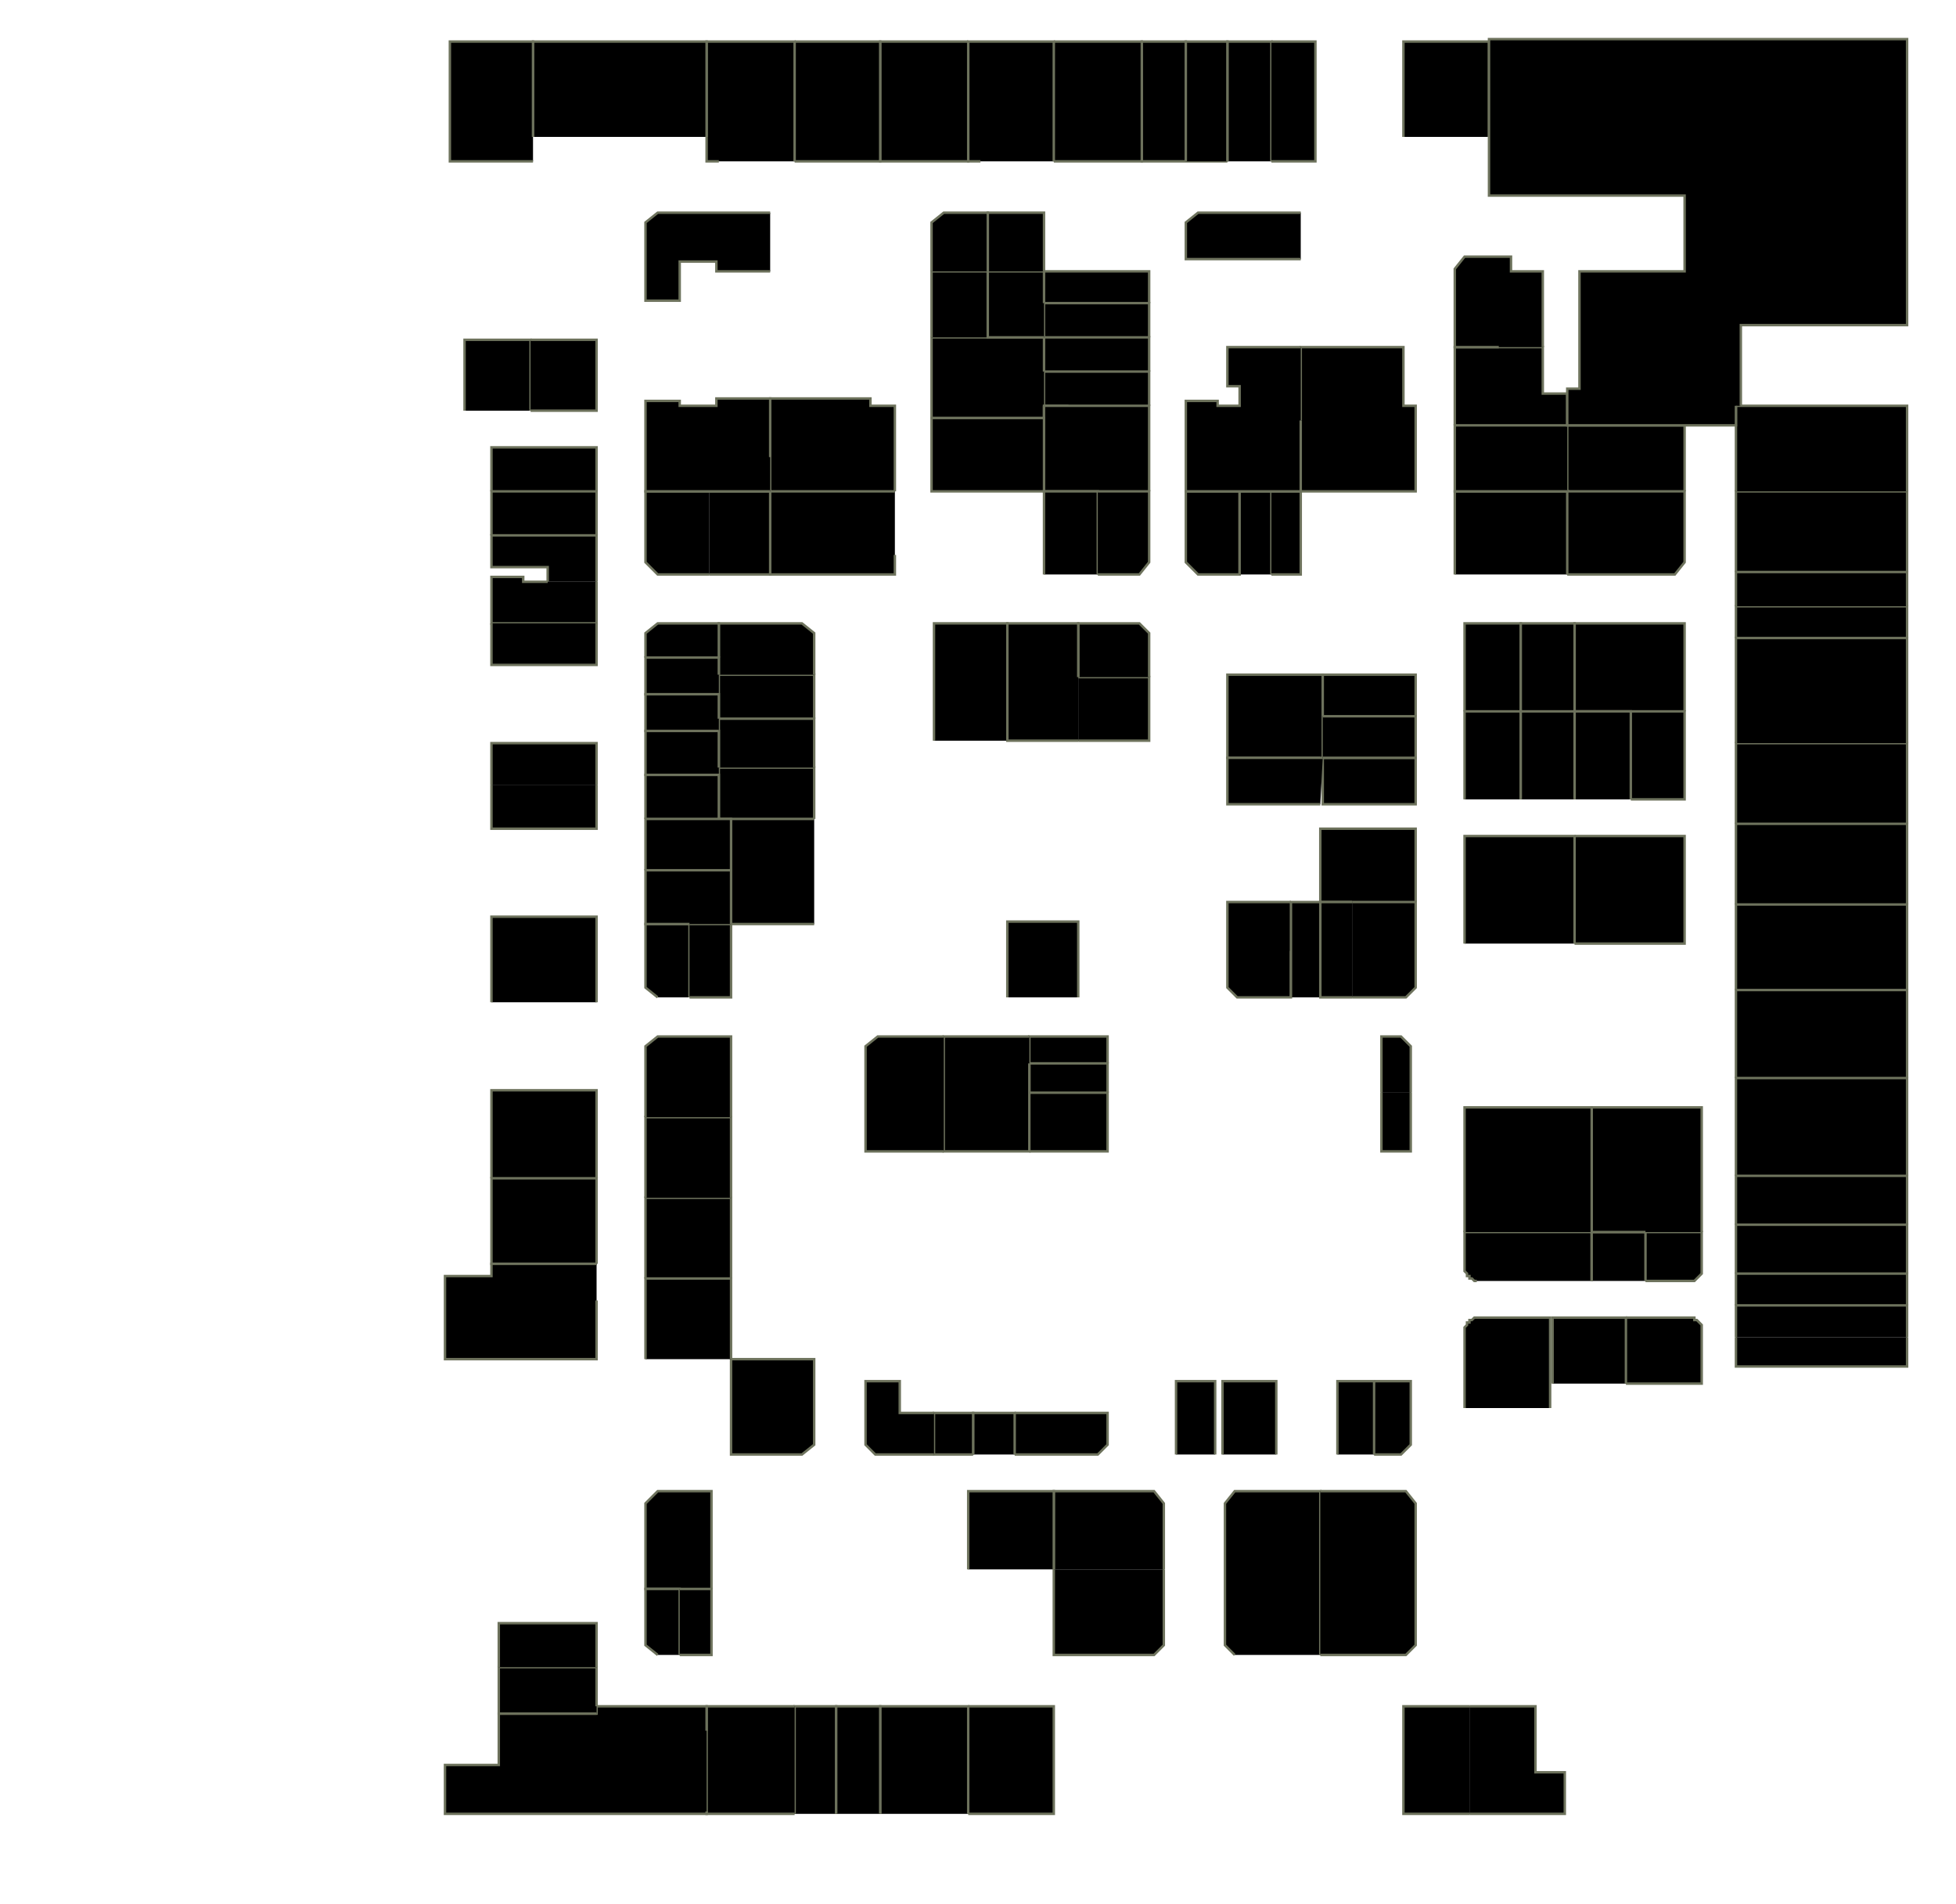 <?xml version="1.0" encoding="utf-8" ?>
<svg baseProfile="full" height="779" version="1.1" width="800" xmlns="http://www.w3.org/2000/svg" xmlns:ev="http://www.w3.org/2001/xml-events" xmlns:xlink="http://www.w3.org/1999/xlink"><defs /><g id="0A06" stroke="red"><polyline points="595,174 595,174 595,142 613,142 631,142 631,161 641,161 641,174" stroke="#6d725c" /></g><g id="0A08" stroke="red"><polyline points="613,142 595,142 595,110 599,105 618,105 618,111 631,111 631,142 631,142" stroke="#6d725c" /></g><g id="0A09" stroke="red"><polyline points="574,56 574,17 609,17 609,56" stroke="#6d725c" /></g><g id="0A13A" stroke="red"><polyline points="502,66 502,17 502,17 520,17 520,66" stroke="#6d725c" /></g><g id="0A13B" stroke="red"><polyline points="520,17 538,17 538,66 520,66" stroke="#6d725c" /></g><g id="0A14" stroke="red"><polyline points="532,106 485,106 485,91 490,87 532,87" stroke="#6d725c" /></g><g id="0A15" stroke="red"><polyline points="502,66 467,66 467,17 485,17 485,66 502,66" stroke="#6d725c" /></g><g id="0A16" stroke="red"><polyline points="485,66 485,17 502,17 502,66" stroke="#6d725c" /></g><g id="0A17" stroke="red"><polyline points="431,17 467,17 467,66 436,66 431,66" stroke="#6d725c" /></g><g id="0A20A" stroke="red"><polyline points="427,124 427,111 470,111 470,124" stroke="#6d725c" /></g><g id="0A20B" stroke="red"><polyline points="427,138 427,124 470,124 470,138" stroke="#6d725c" /></g><g id="0A22" stroke="red"><polyline points="427,152 427,138 470,138 470,152" stroke="#6d725c" /></g><g id="0A22A" stroke="red"><polyline points="437,166 427,166 427,152 470,152 470,166" stroke="#6d725c" /></g><g id="0A24" stroke="red"><polyline points="427,166 427,171 381,171 381,138 404,138 427,138 427,152" stroke="#6d725c" /></g><g id="0A26" stroke="red"><polyline points="381,138 381,111 404,111 404,138" stroke="#6d725c" /></g><g id="0A26A" stroke="red"><polyline points="427,138 404,138 404,111 427,111 427,124" stroke="#6d725c" /></g><g id="0A27" stroke="red"><polyline points="401,66 396,66 396,66 396,66 396,17 431,17 431,66" stroke="#6d725c" /></g><g id="0A28A" stroke="red"><polyline points="404,111 404,87 427,87 427,111" stroke="#6d725c" /></g><g id="0A28B" stroke="red"><polyline points="381,111 381,91 386,87 404,87 404,111" stroke="#6d725c" /></g><g id="0A29" stroke="red"><polyline points="396,17 396,66 360,66 360,56 360,17 396,17 396,17" stroke="#6d725c" /></g><g id="0A31" stroke="red"><polyline points="325,17 360,17 360,66 330,66 325,66" stroke="#6d725c" /></g><g id="0A33" stroke="red"><polyline points="294,66 289,66 289,56 289,17 325,17 325,66" stroke="#6d725c" /></g><g id="0A34" stroke="red"><polyline points="315,111 293,111 293,107 278,107 278,123 264,123 264,91 269,87 315,87" stroke="#6d725c" /></g><g id="0A35" stroke="red"><polyline points="218,56 218,17 289,17 289,56" stroke="#6d725c" /></g><g id="0A36" stroke="red"><polyline points="190,168 190,139 217,139 217,168" stroke="#6d725c" /></g><g id="0A37" stroke="red"><polyline points="218,66 184,66 184,17 218,17 218,56" stroke="#6d725c" /></g><g id="0A38" stroke="red"><polyline points="217,139 244,139 244,168 217,168" stroke="#6d725c" /></g><g id="0B01" stroke="red"><polyline points="710,234 710,201 780,201 780,234" stroke="#6d725c" /></g><g id="0B02" stroke="red"><polyline points="710,261 710,248 780,248 780,261" stroke="#6d725c" /></g><g id="0B02A" stroke="red"><polyline points="710,248 710,234 780,234 780,248" stroke="#6d725c" /></g><g id="0B03" stroke="red"><polyline points="710,201 710,174 710,166 712,166 780,166 780,201" stroke="#6d725c" /></g><g id="0B04" stroke="red"><polyline points="667,291 644,291 644,255 689,255 689,291" stroke="#6d725c" /></g><g id="0B05" stroke="red"><polyline points="642,201 641,201 641,174 689,174 689,201" stroke="#6d725c" /></g><g id="0B06" stroke="red"><polyline points="599,291 599,255 622,255 622,291" stroke="#6d725c" /></g><g id="0B07" stroke="red"><polyline points="641,201 642,201 689,201 689,230 685,235 641,235" stroke="#6d725c" /></g><g id="0B08" stroke="red"><polyline points="622,291 622,255 644,255 644,291" stroke="#6d725c" /></g><g id="0B09" stroke="red"><polyline points="595,235 595,201 641,201 641,235" stroke="#6d725c" /></g><g id="0B11" stroke="red"><polyline points="641,201 595,201 595,174 641,174 641,174" stroke="#6d725c" /></g><g id="0B13" stroke="red"><polyline points="532,172 532,142 532,142 574,142 574,158 574,166 579,166 579,201 532,201" stroke="#6d725c" /></g><g id="0B17" stroke="red"><polyline points="507,201 507,218 507,235 507,235 490,235 485,230 485,201 507,201 507,201" stroke="#6d725c" /></g><g id="0B17A" stroke="red"><polyline points="507,235 507,218 507,201 520,201 520,235" stroke="#6d725c" /></g><g id="0B18" stroke="red"><polyline points="520,201 532,201 532,235 520,235" stroke="#6d725c" /></g><g id="0B19" stroke="red"><polyline points="532,172 532,172 532,201 507,201 485,201 485,164 498,164 498,166 507,166 507,158 502,158 502,142 532,142" stroke="#6d725c" /></g><g id="0B20" stroke="red"><polyline points="540,310 510,310 502,310 502,299 502,276 541,276 541,276 541,310" stroke="#6d725c" /></g><g id="0B21" stroke="red"><polyline points="449,201 427,201 427,171 427,166 437,166 470,166 470,201" stroke="#6d725c" /></g><g id="0B22" stroke="red"><polyline points="441,277 470,277 470,303 441,303" stroke="#6d725c" /></g><g id="0B23" stroke="red"><polyline points="427,235 427,201 449,201 449,235" stroke="#6d725c" /></g><g id="0B24" stroke="red"><polyline points="441,277 441,255 466,255 470,259 470,277" stroke="#6d725c" /></g><g id="0B25" stroke="red"><polyline points="449,201 470,201 470,230 466,235 449,235" stroke="#6d725c" /></g><g id="0B26" stroke="red"><polyline points="441,303 412,303 412,255 441,255 441,277" stroke="#6d725c" /></g><g id="0B27" stroke="red"><polyline points="427,201 381,201 381,171 427,171 427,201" stroke="#6d725c" /></g><g id="0B28" stroke="red"><polyline points="382,303 382,255 412,255 412,303" stroke="#6d725c" /></g><g id="0B29" stroke="red"><polyline points="315,201 315,201 315,187 315,163 356,163 356,166 366,166 366,201" stroke="#6d725c" /></g><g id="0B30" stroke="red"><polyline points="294,294 294,284 294,276 333,276 333,294" stroke="#6d725c" /></g><g id="0B31" stroke="red"><polyline points="366,227 366,235 315,235 315,201 366,201" stroke="#6d725c" /></g><g id="0B32" stroke="red"><polyline points="294,276 294,269 294,255 328,255 333,259 333,276" stroke="#6d725c" /></g><g id="0B33A" stroke="red"><polyline points="290,235 269,235 264,230 264,201 290,201" stroke="#6d725c" /></g><g id="0B33B" stroke="red"><polyline points="290,201 315,201 315,235 290,235" stroke="#6d725c" /></g><g id="0B34A" stroke="red"><polyline points="299,335 294,335 294,317 294,314 333,314 333,335" stroke="#6d725c" /></g><g id="0B34B" stroke="red"><polyline points="294,314 294,299 294,294 333,294 333,314" stroke="#6d725c" /></g><g id="0B35" stroke="red"><polyline points="315,201 264,201 264,164 278,164 278,166 293,166 293,163 315,163 315,187" stroke="#6d725c" /></g><g id="0B36" stroke="red"><polyline points="294,317 264,317 264,299 294,299 294,314" stroke="#6d725c" /></g><g id="0B36A" stroke="red"><polyline points="264,335 264,317 294,317 294,335" stroke="#6d725c" /></g><g id="0B37" stroke="red"><polyline points="201,201 201,183 244,183 244,201" stroke="#6d725c" /></g><g id="0B37A" stroke="red"><polyline points="201,219 201,201 244,201 244,219" stroke="#6d725c" /></g><g id="0B37B" stroke="red"><polyline points="224,238 224,232 201,232 201,219 244,219 244,238 244,238" stroke="#6d725c" /></g><g id="0B38" stroke="red"><polyline points="264,269 264,259 269,255 294,255 294,269" stroke="#6d725c" /></g><g id="0B38A" stroke="red"><polyline points="294,284 264,284 264,269 294,269 294,276" stroke="#6d725c" /></g><g id="0B38B" stroke="red"><polyline points="294,299 264,299 264,284 294,284 294,294" stroke="#6d725c" /></g><g id="0B39A" stroke="red"><polyline points="244,238 244,255 201,255 201,236 214,236 214,238 224,238" stroke="#6d725c" /></g><g id="0B39B" stroke="red"><polyline points="244,255 244,272 201,272 201,255" stroke="#6d725c" /></g><g id="0B41" stroke="red"><polyline points="244,321 244,339 201,339 201,321" stroke="#6d725c" /></g><g id="0B43" stroke="red"><polyline points="201,321 201,304 244,304 244,321" stroke="#6d725c" /></g><g id="0C01" stroke="red"><polyline points="710,337 710,304 780,304 780,337" stroke="#6d725c" /></g><g id="0C02" stroke="red"><polyline points="710,370 710,337 780,337 780,370" stroke="#6d725c" /></g><g id="0C03" stroke="red"><polyline points="710,405 710,370 780,370 780,370 780,405 780,405" stroke="#6d725c" /></g><g id="0C04" stroke="red"><polyline points="644,342 689,342 689,386 644,386" stroke="#6d725c" /></g><g id="0C05" stroke="red"><polyline points="667,291 689,291 689,327 667,327" stroke="#6d725c" /></g><g id="0C06" stroke="red"><polyline points="599,386 599,342 644,342 644,386" stroke="#6d725c" /></g><g id="0C07" stroke="red"><polyline points="560,310 579,310 579,329 560,329" stroke="#6d725c" /></g><g id="0C07A" stroke="red"><polyline points="560,329 541,329 541,310 560,310 560,310" stroke="#6d725c" /></g><g id="0C08" stroke="red"><polyline points="553,369 540,369 540,339 579,339 579,369" stroke="#6d725c" /></g><g id="0C09" stroke="red"><polyline points="540,329 502,329 502,310 541,310" stroke="#6d725c" /></g><g id="0D01" stroke="red"><polyline points="673,504 696,504 696,519 696,520 696,520 696,521 695,522 695,522 694,523 694,523 693,524 692,524 691,524 673,524" stroke="#6d725c" /></g><g id="0D02" stroke="red"><polyline points="710,304 710,261 780,261 780,261 780,304" stroke="#6d725c" /></g><g id="0D03" stroke="red"><polyline points="604,524 603,524 603,524 602,523 601,523 601,522 600,522 600,521 599,520 599,520 599,519 599,504 651,504 651,524" stroke="#6d725c" /></g><g id="0D04" stroke="red"><polyline points="644,327 644,291 667,291 667,327" stroke="#6d725c" /></g><g id="0D05" stroke="red"><polyline points="651,524 651,504 673,504 673,524" stroke="#6d725c" /></g><g id="0D06" stroke="red"><polyline points="673,504 651,504 651,453 696,453 696,504" stroke="#6d725c" /></g><g id="0D07" stroke="red"><polyline points="599,327 599,291 622,291 622,327" stroke="#6d725c" /></g><g id="0D08" stroke="red"><polyline points="599,504 599,453 651,453 651,504" stroke="#6d725c" /></g><g id="0D09" stroke="red"><polyline points="622,327 622,291 644,291 644,327" stroke="#6d725c" /></g><g id="0D10A" stroke="red"><polyline points="565,447 565,424 573,424 577,428 577,447" stroke="#6d725c" /></g><g id="0D10B" stroke="red"><polyline points="577,447 577,471 565,471 565,447" stroke="#6d725c" /></g><g id="0D11" stroke="red"><polyline points="553,369 579,369 579,404 575,408 553,408" stroke="#6d725c" /></g><g id="0D12" stroke="red"><polyline points="553,408 540,408 540,369 540,369 540,369 553,369" stroke="#6d725c" /></g><g id="0D13" stroke="red"><polyline points="528,389 528,408 506,408 502,404 502,369 528,369" stroke="#6d725c" /></g><g id="0D14A" stroke="red"><polyline points="541,293 541,276 579,276 579,293" stroke="#6d725c" /></g><g id="0D14B" stroke="red"><polyline points="541,293 541,293 579,293 579,293 579,310 541,310" stroke="#6d725c" /></g><g id="0D15" stroke="red"><polyline points="528,408 528,389 528,369 540,369 540,408" stroke="#6d725c" /></g><g id="0D16A" stroke="red"><polyline points="421,435 421,424 453,424 453,435" stroke="#6d725c" /></g><g id="0D16B" stroke="red"><polyline points="421,447 421,435 453,435 453,447" stroke="#6d725c" /></g><g id="0D16C" stroke="red"><polyline points="421,447 453,447 453,471 421,471" stroke="#6d725c" /></g><g id="0D17" stroke="red"><polyline points="412,408 412,377 424,377 438,377 441,377 441,408" stroke="#6d725c" /></g><g id="0D18" stroke="red"><polyline points="421,435 421,447 421,471 386,471 386,424 421,424" stroke="#6d725c" /></g><g id="0D20" stroke="red"><polyline points="386,471 354,471 354,428 359,424 386,424" stroke="#6d725c" /></g><g id="0D23" stroke="red"><polyline points="333,378 299,378 299,356 299,335 333,335" stroke="#6d725c" /></g><g id="0D32" stroke="red"><polyline points="264,523 264,490 299,490 299,490 299,523" stroke="#6d725c" /></g><g id="0D34" stroke="red"><polyline points="264,490 264,457 299,457 299,490" stroke="#6d725c" /></g><g id="0D35A" stroke="red"><polyline points="269,408 264,404 264,393 264,378 282,378 282,408" stroke="#6d725c" /></g><g id="0D35B" stroke="red"><polyline points="282,378 299,378 299,408 282,408" stroke="#6d725c" /></g><g id="0D36" stroke="red"><polyline points="264,457 264,428 269,424 299,424 299,441 299,453 299,457" stroke="#6d725c" /></g><g id="0D41" stroke="red"><polyline points="201,410 201,375 244,375 244,410" stroke="#6d725c" /></g><g id="0D44" stroke="red"><polyline points="201,482 201,446 244,446 244,482" stroke="#6d725c" /></g><g id="0D46" stroke="red"><polyline points="244,517 201,517 201,482 244,482 244,517 244,517" stroke="#6d725c" /></g><g id="0E02" stroke="red"><polyline points="710,441 710,405 780,405 780,441" stroke="#6d725c" /></g><g id="0F01" stroke="red"><polyline points="710,481 710,441 780,441 780,441 780,481 780,481" stroke="#6d725c" /></g><g id="0F02" stroke="red"><polyline points="710,501 710,481 780,481 780,501" stroke="#6d725c" /></g><g id="0F03" stroke="red"><polyline points="710,521 710,501 710,501 780,501 780,501 780,521" stroke="#6d725c" /></g><g id="0G01A" stroke="red"><polyline points="710,534 710,521 780,521 780,534" stroke="#6d725c" /></g><g id="0G01B" stroke="red"><polyline points="710,547 710,534 780,534 780,547" stroke="#6d725c" /></g><g id="0G01C" stroke="red"><polyline points="780,547 780,559 710,559 710,547" stroke="#6d725c" /></g><g id="0G03A" stroke="red"><polyline points="665,539 691,539 692,539 693,539 693,540 694,540 695,541 695,541 696,542 696,543 696,544 696,544 696,566 665,566" stroke="#6d725c" /></g><g id="0G03B" stroke="red"><polyline points="635,566 635,539 665,539 665,566" stroke="#6d725c" /></g><g id="0G05" stroke="red"><polyline points="599,576 599,544 599,544 599,543 600,542 600,541 601,541 601,540 602,540 603,539 604,539 604,539 634,539 634,576" stroke="#6d725c" /></g><g id="0G06" stroke="red"><polyline points="562,565 577,565 577,591 573,595 562,595" stroke="#6d725c" /></g><g id="0G07" stroke="red"><polyline points="547,595 547,565 562,565 562,595" stroke="#6d725c" /></g><g id="0G08" stroke="red"><polyline points="431,642 431,610 472,610 476,615 476,642" stroke="#6d725c" /></g><g id="0G09B" stroke="red"><polyline points="500,595 500,565 522,565 522,595" stroke="#6d725c" /></g><g id="0G09C" stroke="red"><polyline points="481,595 481,565 497,565 497,595" stroke="#6d725c" /></g><g id="0G10A" stroke="red"><polyline points="505,677 501,673 501,615 505,610 540,610 540,677" stroke="#6d725c" /></g><g id="0G10B" stroke="red"><polyline points="540,610 575,610 579,615 579,673 575,677 540,677" stroke="#6d725c" /></g><g id="0G11" stroke="red"><polyline points="415,578 453,578 453,591 449,595 432,595 415,595" stroke="#6d725c" /></g><g id="0G12" stroke="red"><polyline points="264,356 264,335 294,335 299,335 299,356" stroke="#6d725c" /></g><g id="0G13" stroke="red"><polyline points="398,595 398,578 415,578 415,595" stroke="#6d725c" /></g><g id="0G13A" stroke="red"><polyline points="398,595 382,595 382,578 398,578 398,595" stroke="#6d725c" /></g><g id="0G14" stroke="red"><polyline points="396,642 396,610 431,610 431,642" stroke="#6d725c" /></g><g id="0G15" stroke="red"><polyline points="382,595 370,595 358,595 354,591 354,565 368,565 368,578 382,578" stroke="#6d725c" /></g><g id="0G16" stroke="red"><polyline points="282,378 264,378 264,356 299,356 299,378" stroke="#6d725c" /></g><g id="0G19" stroke="red"><polyline points="333,576 333,576 333,591 328,595 299,595 299,576" stroke="#6d725c" /></g><g id="0G19A" stroke="red"><polyline points="299,576 299,556 333,556 333,576" stroke="#6d725c" /></g><g id="0G22" stroke="red"><polyline points="278,650 264,650 264,615 269,610 280,610 291,610 291,650" stroke="#6d725c" /></g><g id="0G23" stroke="red"><polyline points="264,556 264,523 299,523 299,556" stroke="#6d725c" /></g><g id="0G25" stroke="red"><polyline points="244,532 244,556 182,556 182,522 201,522 201,517 201,517 201,517 244,517" stroke="#6d725c" /></g><g id="0H01A" stroke="red"><polyline points="601,742 574,742 574,698 601,698 601,698" stroke="#6d725c" /></g><g id="0H01B" stroke="red"><polyline points="601,698 628,698 628,725 640,725 640,742 601,742" stroke="#6d725c" /></g><g id="0H11" stroke="red"><polyline points="476,642 476,642 476,673 472,677 431,677 431,666 431,650 431,642" stroke="#6d725c" /></g><g id="0H14" stroke="red"><polyline points="396,698 426,698 431,698 431,708 431,742 396,742" stroke="#6d725c" /></g><g id="0H16" stroke="red"><polyline points="360,742 360,698 365,698 396,698 396,742" stroke="#6d725c" /></g><g id="0H18A" stroke="red"><polyline points="325,742 325,698 342,698 342,742" stroke="#6d725c" /></g><g id="0H18B" stroke="red"><polyline points="342,742 342,698 360,698 360,742" stroke="#6d725c" /></g><g id="0H20" stroke="red"><polyline points="325,742 289,742 289,741 289,708 289,698 325,698" stroke="#6d725c" /></g><g id="0H21A" stroke="red"><polyline points="269,677 264,673 264,661 264,650 278,650 278,677" stroke="#6d725c" /></g><g id="0H21B" stroke="red"><polyline points="278,650 291,650 291,677 278,677" stroke="#6d725c" /></g><g id="0H22" stroke="red"><polyline points="289,741 289,742 289,742 182,742 182,722 204,722 204,701 244,701 244,698 264,698 289,698 289,708" stroke="#6d725c" /></g><g id="0H24" stroke="red"><polyline points="244,701 204,701 204,682 244,682 244,698" stroke="#6d725c" /></g><g id="0H24A" stroke="red"><polyline points="204,682 204,664 244,664 244,682" stroke="#6d725c" /></g><g id="0Y01" stroke="red"><polyline points="710,166 710,174 689,174 641,174 641,161 641,161 641,159 646,159 646,111 689,111 689,80 609,80 609,56 609,17 609,16 780,16 780,133 712,133 712,166" stroke="#6d725c" /></g></svg>